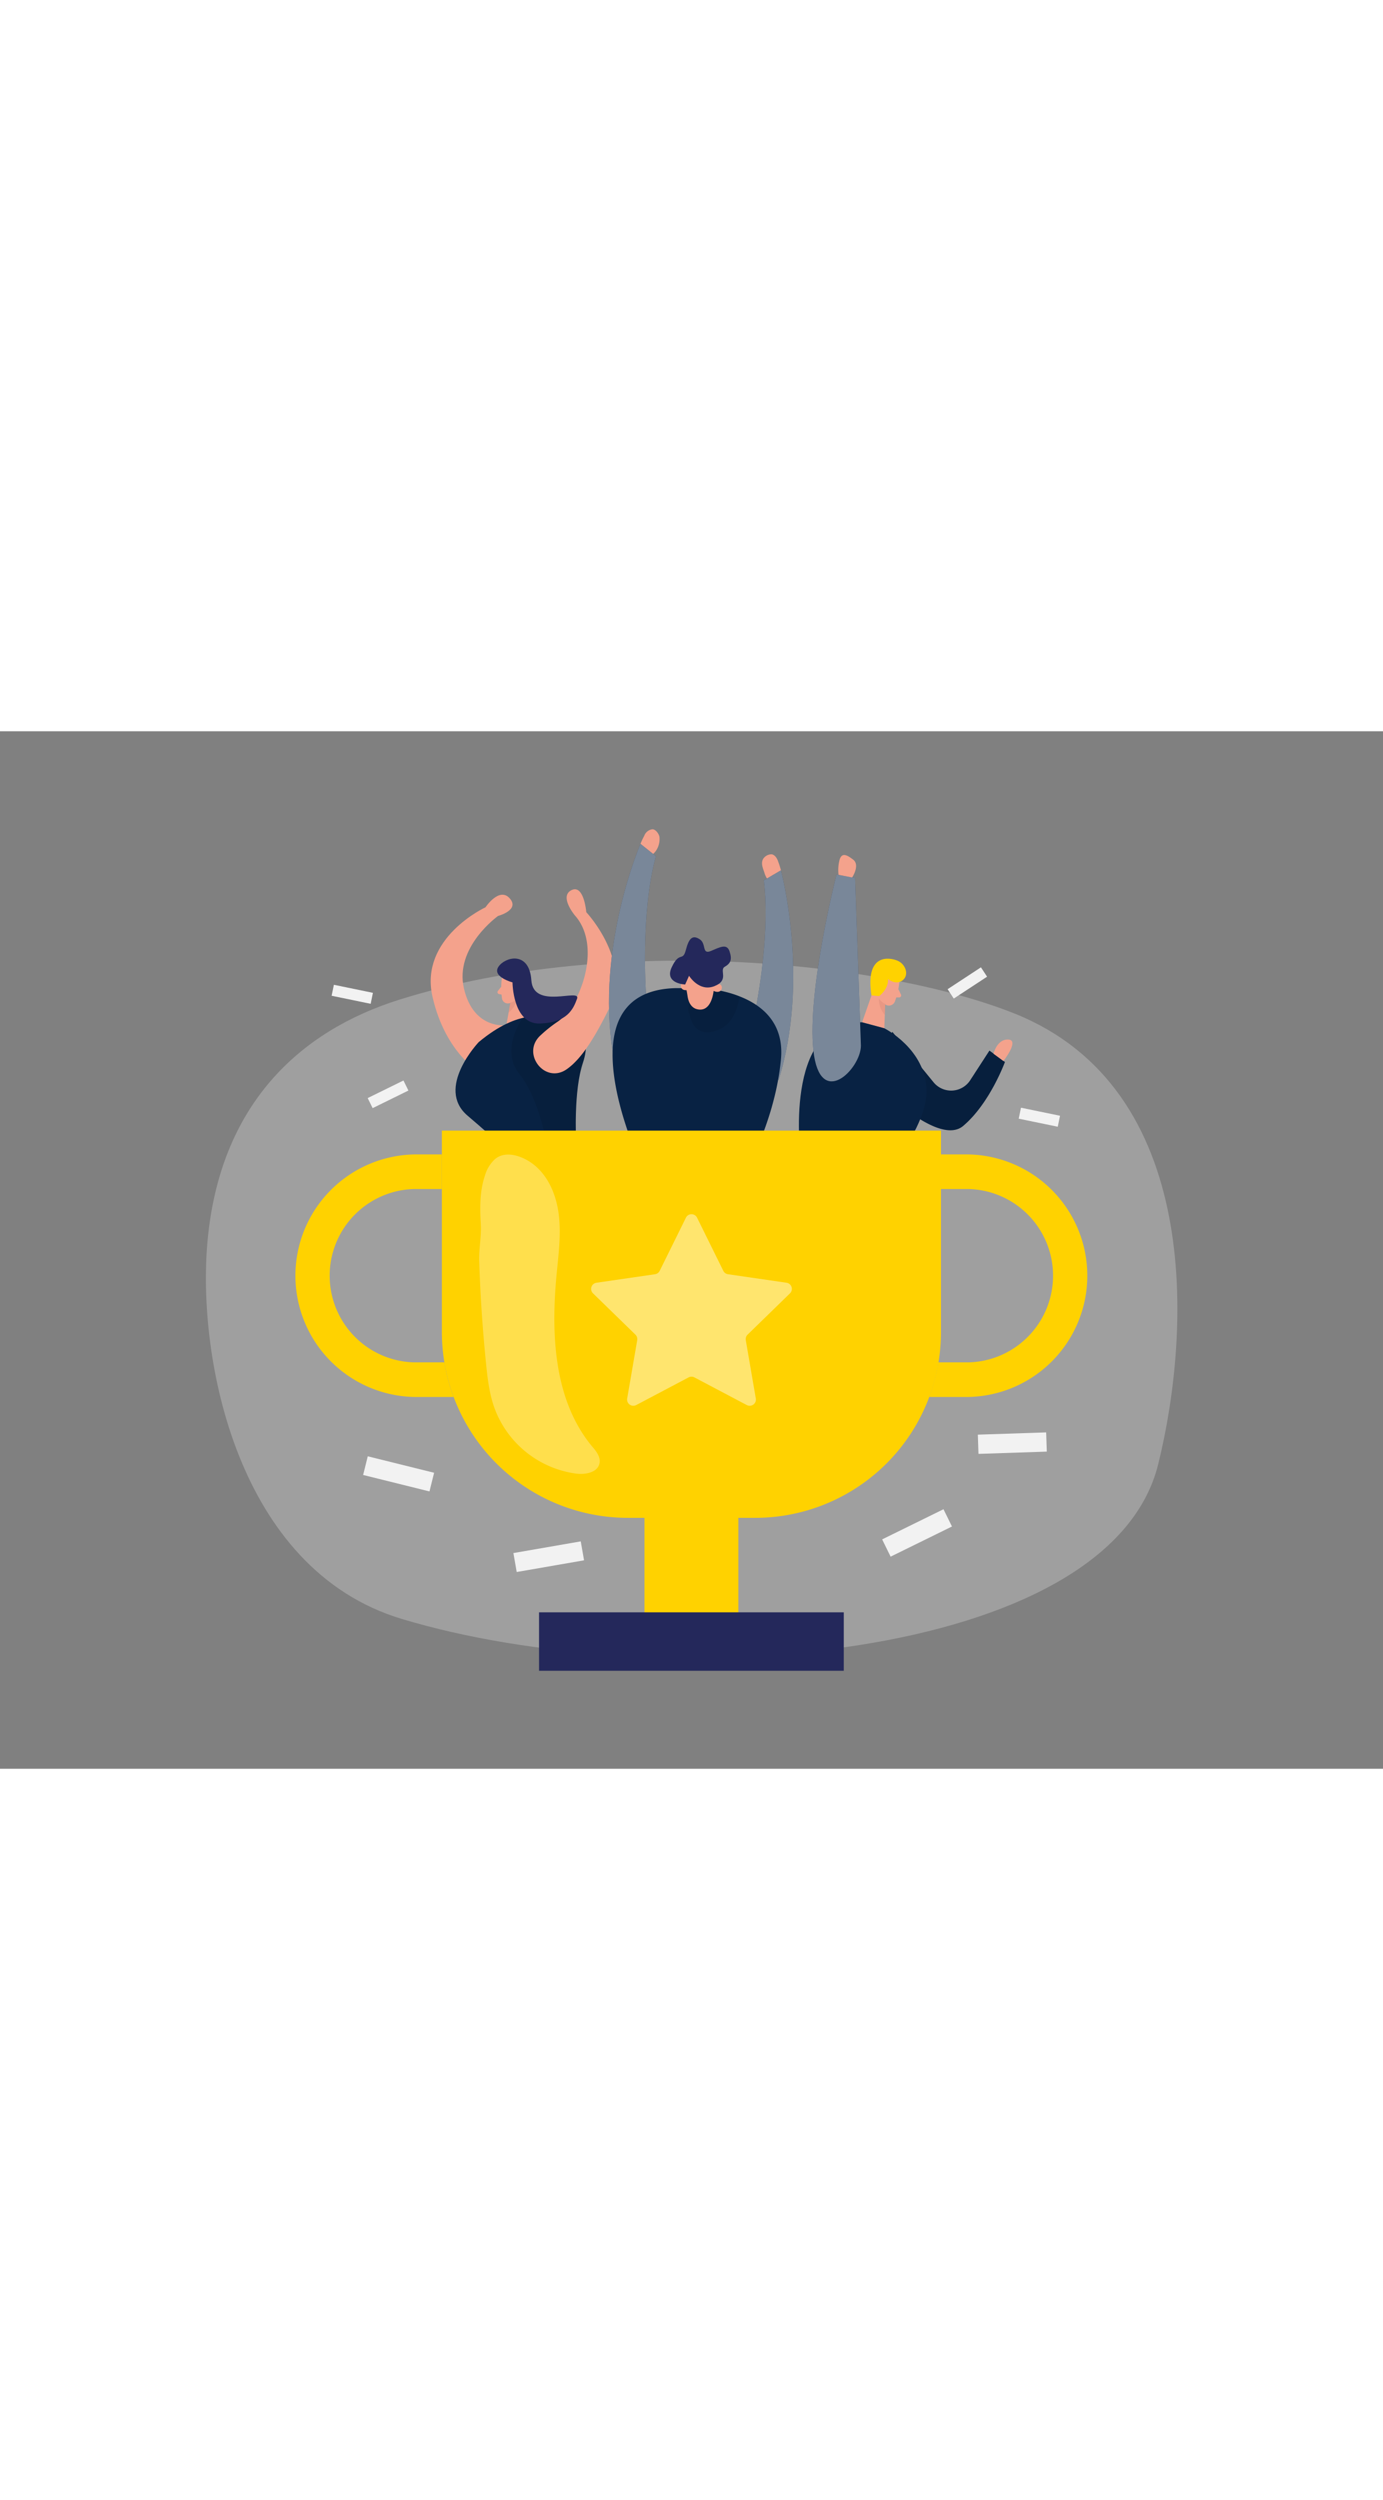 <svg id="Layer_1" data-name="Layer 1" xmlns="http://www.w3.org/2000/svg" viewBox="0 0 400 300" data-imageid="winners-two-color" imageName="Winners" class="illustrations_image" style="width: 166px;"><rect x="0" y="0" width="400" height="300" fill="#808080" stroke="none"/><title>_</title><path d="M115.63,77.57C86.49,86.68,63.51,108.12,60,147.67c-3,33.33,8.38,94.6,56.19,109,74.66,22.49,204.57,12.7,218.79-44.72,9.63-38.92,12.6-108.62-41.5-130.31C256.76,66.94,178.1,58.06,115.63,77.57Z" fill="#e6e6e6" opacity="0.3"/><path d="M258.1,86.93,270,101.49a6.58,6.58,0,0,0,10.72-.75l5.45-8.4,4.48,3.29s-4.37,12-12.08,18.49S251.42,99.9,251.42,99.9Z" fill="#082243" class="target-color"/><path d="M258.1,86.93,270,101.49a6.58,6.58,0,0,0,10.72-.75l5.45-8.4,4.48,3.29s-4.37,12-12.08,18.49S251.42,99.9,251.42,99.9Z" opacity="0.09"/><path d="M260.15,72.25a22.7,22.7,0,0,1-1.37,6,1.85,1.85,0,0,1-2.45.91,4.08,4.08,0,0,1-2.59-3.59l-.52-3.35A3.31,3.31,0,0,1,255.28,69C257.58,67.86,260.47,70,260.15,72.25Z" fill="#f4a28c"/><polygon points="253.32 72.78 249.35 84.14 255.77 85.88 256.08 76.92 253.32 72.78" fill="#f4a28c"/><path d="M259.82,74.55l.76,1.57a.58.58,0,0,1-.52.84h-1.43Z" fill="#f4a28c"/><path d="M256.09,78.88a4.31,4.31,0,0,1-1.88-1.64A6.88,6.88,0,0,0,255.9,82Z" fill="#ce8172" opacity="0.31"/><path d="M252.06,76.38l2.21.2s2.74-2,2.57-4.93c0,0,2.22,1.88,4.2.38s.94-4.68-1.45-5.69S250.16,64.21,252.06,76.38Z" fill="#ffd200"/><path d="M249.35,84.15l6.42,1.73s12,6,12.21,18-15.67,28.66-15.67,28.66l-20.69-9.12S226.18,83.75,249.35,84.15Z" fill="#082243" class="target-color"/><path d="M287.35,93.24s1-4.28,4.3-4.1-1.43,6.21-1.43,6.21Z" fill="#f4a28c"/><path d="M249,90.9l-1.69-48.56-5.37-.88s-8.55,33.47-6.69,50.81S249,97.64,249,90.9Z" fill="#082243" class="target-color"/><path d="M249,90.9l-1.69-48.56-5.37-.88s-8.55,33.47-6.69,50.81S249,97.64,249,90.9Z" fill="#fff" opacity="0.46"/><path d="M246.47,42.27s2.33-3.54.32-5.12-3.28-2-3.93-.11a11.67,11.67,0,0,0-.33,4.47Z" fill="#f4a28c"/><path d="M145.12,71.67a21.18,21.18,0,0,0,.09,5.68,1.71,1.71,0,0,0,2.06,1.31,3.79,3.79,0,0,0,3.06-2.76l1.12-3a3.07,3.07,0,0,0-1.25-3.33C148.32,68.17,145.26,69.58,145.12,71.67Z" fill="#f4a28c"/><polygon points="151.25 73.48 152.65 84.61 146.46 84.95 147.93 76.71 151.25 73.48" fill="#f4a28c"/><path d="M148.66,74.72s.07-1.32,1.05-1.19.9,2-.45,2.17Z" fill="#f4a28c"/><path d="M145,73.82l-1,1.29a.55.55,0,0,0,.31.87l1.3.29Z" fill="#f4a28c"/><path d="M146.46,85S137,86.4,134.19,74.4s9.87-21,9.87-21,6.39-1.69,3.36-5.09-7,2.59-7,2.59-19.2,8.85-15.34,25.83S139.5,99.13,139.5,99.13Z" fill="#f4a28c"/><path d="M147.53,78.5a4,4,0,0,0,2-1.13,6.44,6.44,0,0,1-2.48,4Z" fill="#ce8172" opacity="0.31"/><path d="M138.47,89.87s-12.65,13.28-3.24,21.28,13.89,12.53,13.89,12.53l17.5-5.52s-.77-14.24,2-22.4-1.85-12.85-6.56-13.05S150.28,80.06,138.47,89.87Z" fill="#082243" class="target-color"/><path d="M151.22,82.86s-6.78,9.11-.95,16.31,8.16,21.58,8.16,21.58l8.19-2.59s-.39-13.38,1.13-19a52.05,52.05,0,0,0,1.73-7.31c.24-2.45-9.73-10.73-9.73-10.73Z" opacity="0.09"/><path d="M163.83,97.78c-6.29,4.29-13.14-4.63-7.55-9.8a39.57,39.57,0,0,1,5-4c6.29-4.14,13.09-21.61,5-30.72,0,0-4.63-5.51-1-7.31s4.29,6.37,4.29,6.37S182.9,66.49,176.3,79.9C172.72,87.15,168.61,94.52,163.83,97.78Z" fill="#f4a28c"/><path d="M148.23,72.61s.07,12.14,7.9,11.9,9.65-4.06,10.78-7.19S154.27,80.64,153.68,72s-7.72-6.75-9.55-3.85S148.23,72.61,148.23,72.61Z" fill="#24285b"/><path d="M188.12,35.83c.38.32,1.6-1.19,1.76-1.52a6,6,0,0,0,.84-3.87c-.21-.82-1.05-2.07-2-2.1a2.89,2.89,0,0,0-2.39,1.9,23.1,23.1,0,0,0-1.09,2.31c-.25.72.13,1,.67,1.45C186.64,34.62,187.38,35.22,188.12,35.83Z" fill="#f4a28c"/><path d="M186.84,75.92s-1.68-23.2,2.86-39.8l-4.46-3.57s-12.91,29.87-8,60.17Z" fill="#082243" class="target-color"/><path d="M222.53,43.05c-.48.3-1.26-1.52-1.33-1.78-.39-1.42-1.33-3-.41-4.47a2.92,2.92,0,0,1,2.43-1.22c1,.2,1.6,1.3,1.88,2.19a21.48,21.48,0,0,1,.76,2.44c.14.76-.27,1-.87,1.34Z" fill="#f4a28c"/><path d="M218.05,82.9s5-22.71,2.87-39.79l4.94-2.9s8.48,31.41-.69,60.7Z" fill="#082243" class="target-color"/><path d="M186.84,75.92s-1.68-23.2,2.86-39.8l-4.46-3.57s-12.91,29.87-8,60.17Z" fill="#fff" opacity="0.46"/><path d="M218.05,82.9s5-22.71,2.87-39.79l4.94-2.9s8.48,31.41-.69,60.7Z" fill="#fff" opacity="0.46"/><path d="M225.87,94.87c-1.89,20-12.58,36.71-12.58,36.71l-25.74-1.46s-28-55.06,8-55.85h1.59l5.55,0a33.44,33.44,0,0,1,4.82.58h0c.8.15,1.66.34,2.57.57a32.25,32.25,0,0,1,3.81,1.23C220.3,79.14,226.87,84.29,225.87,94.87Z" fill="#082243" class="target-color"/><polygon points="214.69 137.82 213.28 131.58 187.54 130.12 186.84 137.82 214.69 137.82" fill="#24285b"/><path d="M213.91,76.63c-.6,3.87-2.1,7.86-5.65,9.48-7.8,3.55-8.79-4.16-8.79-4.16-1-1.56,0-4.52,1.59-7.38l5.55.17s.32,0,.89.09h0c.8.15,1.66.34,2.57.57A32.25,32.25,0,0,1,213.91,76.63Z" opacity="0.08"/><path d="M198.17,73.23a28.4,28.4,0,0,1,.68,3.3c.21,1.52.94,3.75,3.4,3.94,3.8.3,4.17-5.69,4.17-5.69s1.77-5.77-2.34-6.11C200.37,68.37,196.9,68.24,198.17,73.23Z" fill="#f4a28c"/><path d="M206.21,75s0-1.81,1.6-1.9S209.11,76.46,206.21,75Z" fill="#f4a28c"/><path d="M199.24,74.76s.37-1.77-1.15-2.2S196.1,75.52,199.24,74.76Z" fill="#f4a28c"/><path d="M198.17,73.23s-6.13-.23-3.89-5,3.18-1.46,4.09-5,2-4.36,4-3.09.53,4.54,3.27,3.38,4.58-2.17,5.36.12.37,3.46-1.37,4.45,1.45,3.85-3,5.61-7.34-3-7.34-3Z" fill="#24285b"/><path d="M272.16,115.48v58.16a53.73,53.73,0,0,1-53.8,53.8H181.6a53.78,53.78,0,0,1-53.8-53.8V115.48Z" fill="#ffd200"/><rect x="186.4" y="213.15" width="27.15" height="51.06" fill="#ffd200"/><rect x="155.91" y="254.76" width="88.13" height="16.9" fill="#24285b"/><path d="M128.53,182.49h-8.61a25.07,25.07,0,0,1,0-50.13h7.88v-10h-7.88a35.07,35.07,0,0,0,0,70.13h11.27A53.71,53.71,0,0,1,128.53,182.49Z" fill="#ffd200"/><path d="M280,122.36h-7.88v10H280a25.07,25.07,0,0,1,0,50.13h-8.61a53.71,53.71,0,0,1-2.66,10H280a35.07,35.07,0,0,0,0-70.13Z" fill="#ffd200"/><path d="M140.55,182.55c.47,4.67,1,9.4,2.71,13.79a29.35,29.35,0,0,0,23.43,18.32c2.68.32,6.18-.33,6.7-3,.37-1.86-1-3.56-2.25-5-11.08-13.51-11.8-32.64-10.12-50,.53-5.48,1.24-11,.64-16.47s-2.7-11-6.89-14.56c-2.91-2.48-8.21-4.74-11.59-1.93a10.35,10.35,0,0,0-2.9,4.7c-1.53,4.51-1.5,9.26-1.22,14,.22,3.66-.57,7.08-.46,10.77Q139.07,167.85,140.55,182.55Z" fill="#fff" opacity="0.3"/><rect x="105.39" y="211.95" width="19.77" height="5.56" transform="translate(55.1 -21.44) rotate(13.93)" fill="#f2f2f2"/><rect x="148.81" y="235.9" width="19.77" height="5.56" transform="translate(-38.48 30.66) rotate(-9.85)" fill="#f2f2f2"/><rect x="255.35" y="229.04" width="19.77" height="5.56" transform="translate(-75.05 140.73) rotate(-26.17)" fill="#f2f2f2"/><rect x="106.47" y="103.37" width="11.53" height="3.24" transform="translate(-34.8 60.25) rotate(-26.17)" fill="#f2f2f2"/><rect x="96.12" y="74.44" width="11.53" height="3.24" transform="translate(17.46 -19.01) rotate(11.65)" fill="#f2f2f2"/><rect x="294.84" y="110" width="11.53" height="3.24" transform="translate(28.74 -58.42) rotate(11.65)" fill="#f2f2f2"/><rect x="274.02" y="71.16" width="11.53" height="3.24" transform="translate(5.93 165.41) rotate(-33.27)" fill="#f2f2f2"/><rect x="282.91" y="203.05" width="19.77" height="5.56" transform="translate(-6.67 9.83) rotate(-1.9)" fill="#f2f2f2"/><path d="M201.61,140.65,209.19,156a1.81,1.81,0,0,0,1.35,1l16.94,2.46a1.8,1.8,0,0,1,1,3.07l-12.26,11.94a1.83,1.83,0,0,0-.52,1.6l2.9,16.86a1.8,1.8,0,0,1-2.61,1.9l-15.15-8a1.78,1.78,0,0,0-1.68,0l-15.15,8a1.8,1.8,0,0,1-2.61-1.9l2.9-16.86a1.83,1.83,0,0,0-.52-1.6l-12.26-11.94a1.8,1.8,0,0,1,1-3.07L189.46,157a1.81,1.81,0,0,0,1.35-1l7.58-15.35A1.79,1.79,0,0,1,201.61,140.65Z" fill="#fff" opacity="0.43"/></svg>